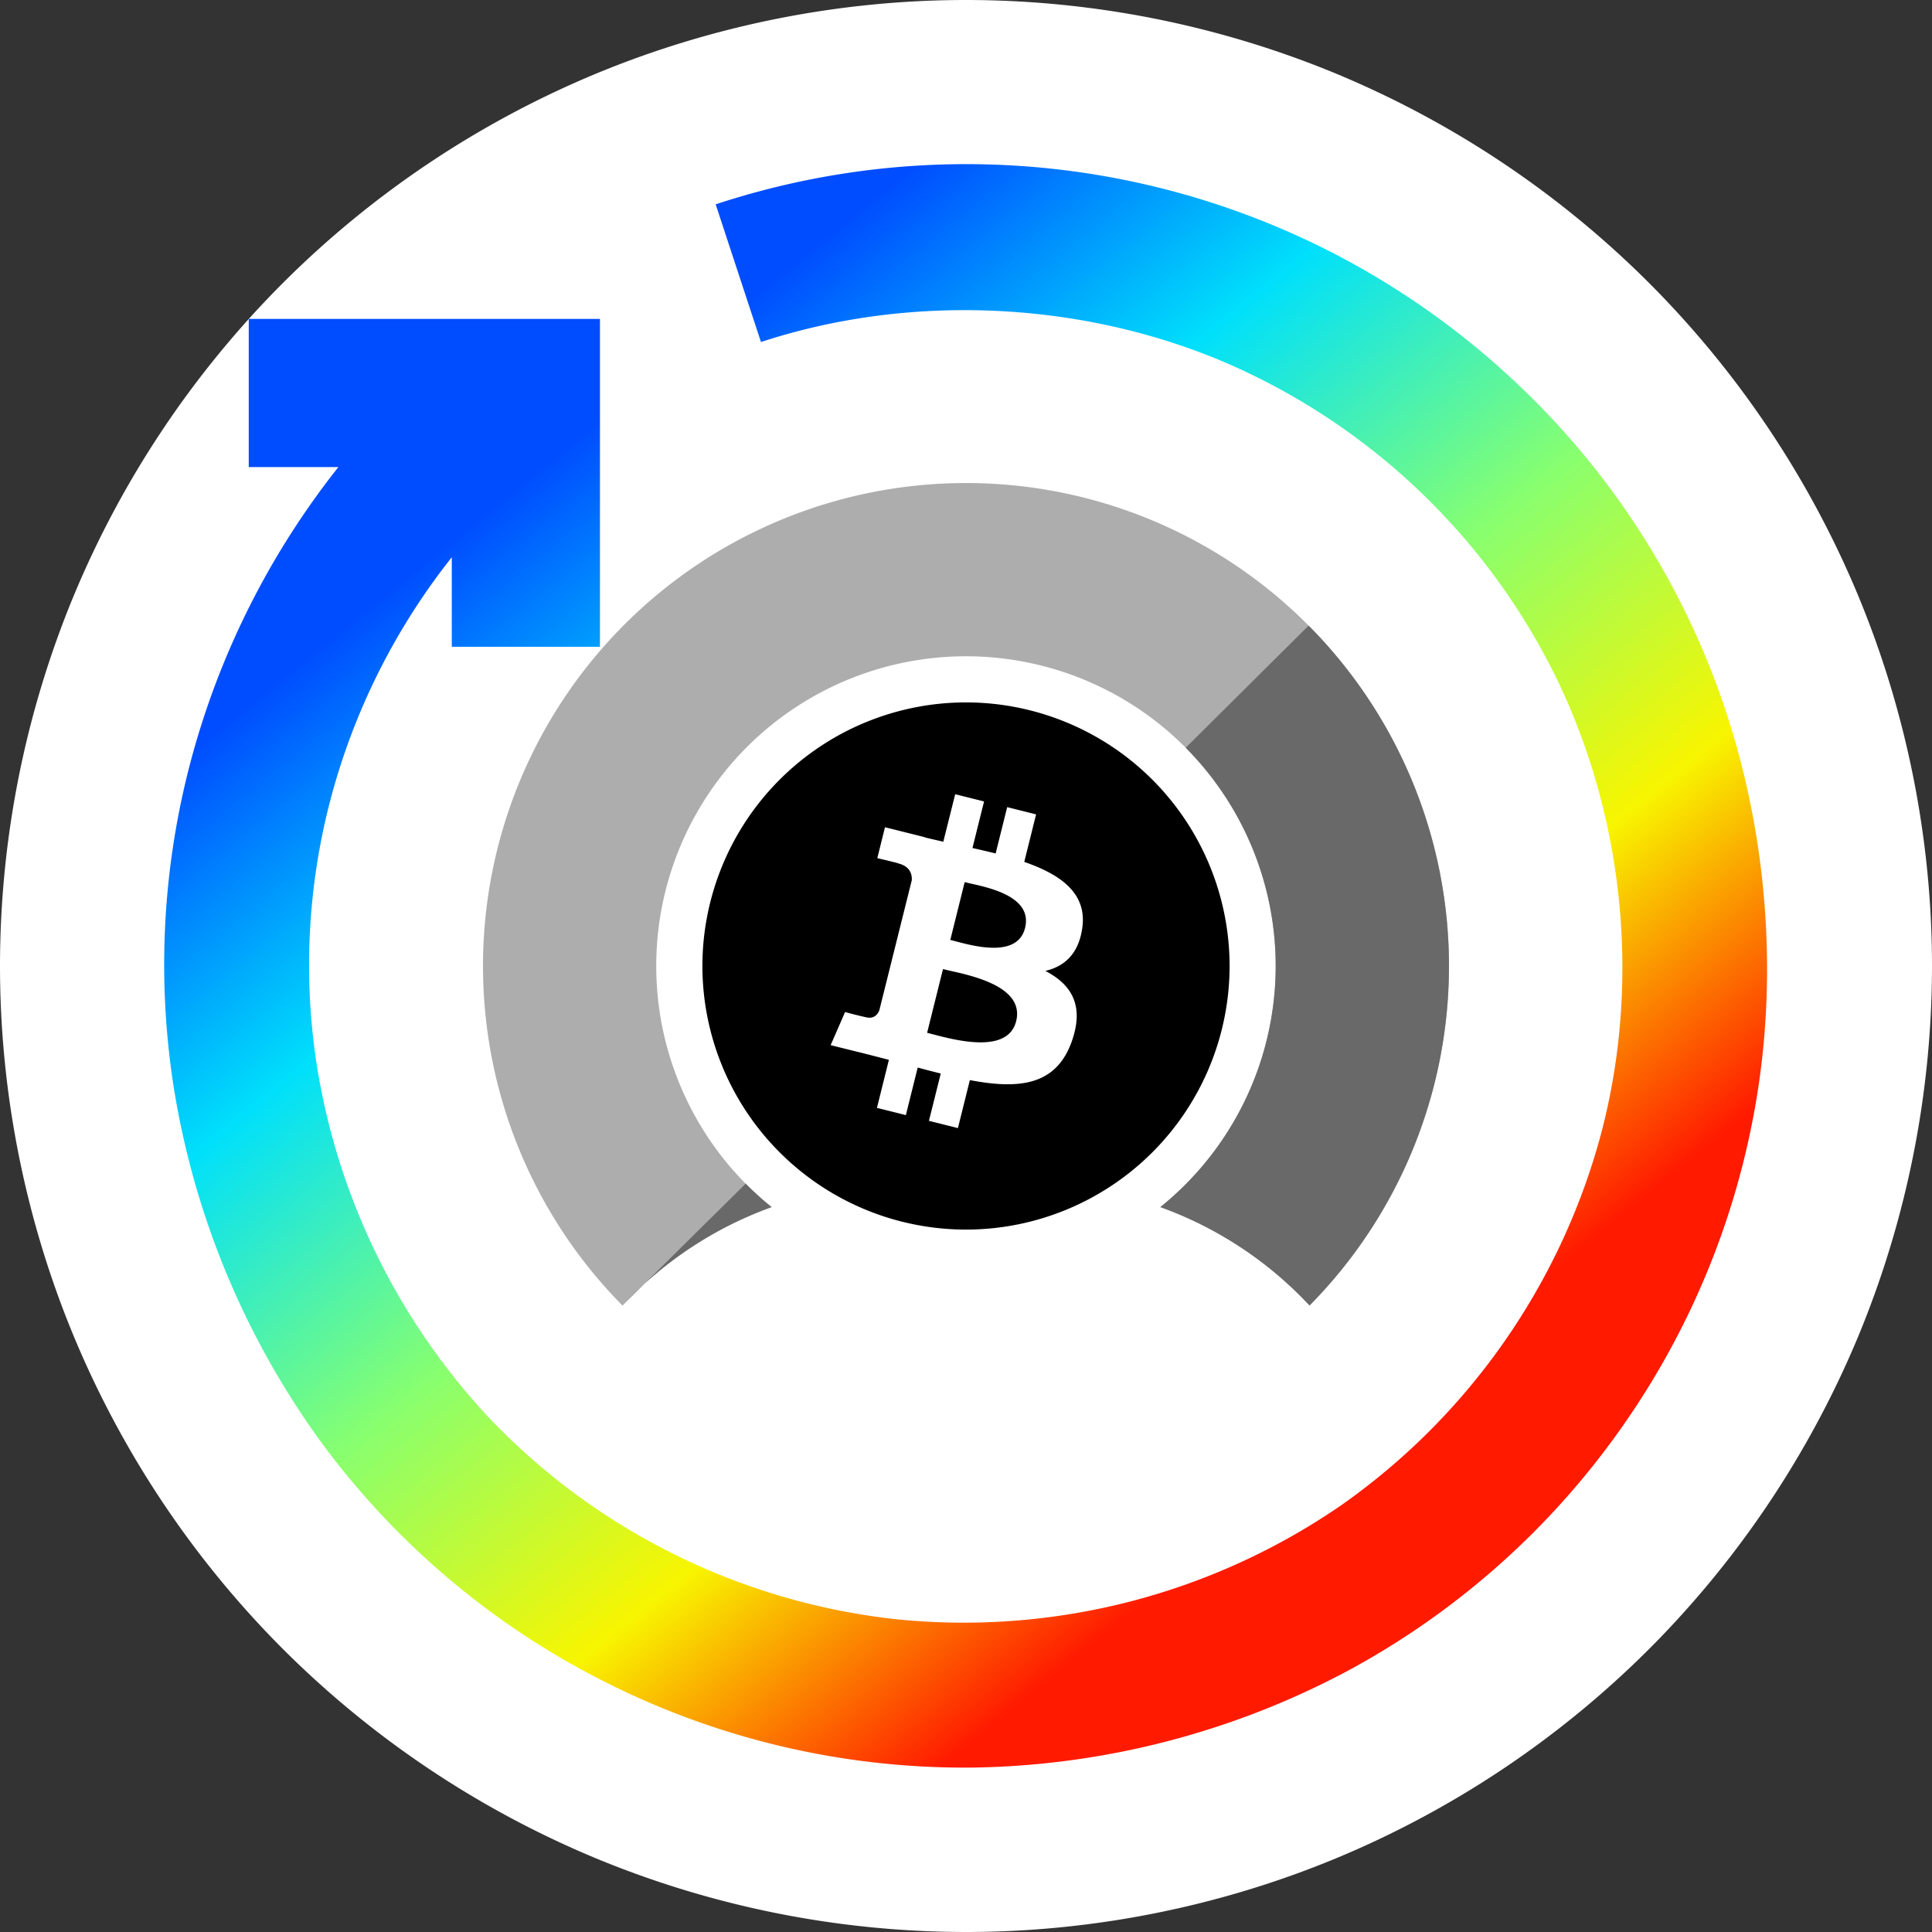 <svg width="32" height="32" fill="none" xmlns="http://www.w3.org/2000/svg"><rect width="100%" height="100%" fill="#333333" stroke="none"/><path fill-rule="evenodd" clip-rule="evenodd" d="M32 16c0-2.094-.417-4.188-1.218-6.123a16.058 16.058 0 00-3.468-5.19 16.051 16.051 0 00-5.191-3.47A16.054 16.054 0 0016 0c-2.094 0-4.188.417-6.123 1.218a16.055 16.055 0 00-5.19 3.468 16.05 16.05 0 00-3.47 5.191A16.049 16.049 0 000 16c0 2.094.416 4.188 1.218 6.123a16.056 16.056 0 003.468 5.19 16.055 16.055 0 005.19 3.469A16.056 16.056 0 0016 32c2.094 0 4.188-.417 6.123-1.218a16.051 16.051 0 005.19-3.468 16.063 16.063 0 003.47-5.191A16.054 16.054 0 0032 16z" fill="#fff"/><path fill-rule="evenodd" clip-rule="evenodd" d="M11.855 3.384a13.267 13.267 0 0113.213 2.914 13.155 13.155 0 013.417 5.189c.71 1.99.946 4.19.672 6.284a13.194 13.194 0 01-2.243 5.795 13.207 13.207 0 01-4.64 4.134 13.622 13.622 0 01-6.12 1.576 13.207 13.207 0 01-6.059-1.381 13.19 13.19 0 01-4.763-3.991 13.662 13.662 0 01-2.444-5.83 13.13 13.13 0 01.487-6.193 13.392 13.392 0 012.23-4.145H4.12V5.282h5.817v5.431H7.483V9.23a10.961 10.961 0 00-1.827 3.397 10.787 10.787 0 00-.4 5.07 11.107 11.107 0 002.81 5.75 10.952 10.952 0 006.8 3.375 11.023 11.023 0 007.351-1.892 10.999 10.999 0 004.325-6.24c.637-2.5.342-5.237-.807-7.547a10.919 10.919 0 00-5.546-5.183c-2.394-.99-5.181-1.085-7.585-.295l-.75-2.28z" fill="url(#paint0_linear)"/><path fill-rule="evenodd" clip-rule="evenodd" d="M20.366 16A4.369 4.369 0 0016 11.634 4.369 4.369 0 0011.634 16 4.369 4.369 0 0016 20.366 4.369 4.369 0 0020.366 16z" fill="#000"/><path fill-rule="evenodd" clip-rule="evenodd" d="M17.925 15.378c.087-.581-.355-.893-.96-1.102l.196-.787-.479-.12-.191.767a17.982 17.982 0 00-.384-.09l.192-.771-.478-.12-.197.787-.084-.02c-.075-.017-.15-.034-.222-.052v-.003l-.66-.165-.127.512c.018.004.355.082.347.087.194.048.23.177.224.278l-.538 2.156c-.023.06-.084.148-.22.114a6.56 6.56 0 01-.337-.084l-.01-.002-.239.548.624.155.201.052.14.036-.198.796.479.12.196-.788c.131.036.258.068.382.099l-.196.784.48.12.198-.795c.816.155 1.431.092 1.69-.647.208-.595-.01-.938-.44-1.162.313-.072.548-.278.611-.703zm-1.094 1.535c-.136.545-.989.32-1.38.218l-.095-.025.263-1.055.118.028c.405.09 1.232.276 1.094.834zm-1.013-1.325c.325.087 1.037.278 1.16-.218.127-.508-.564-.661-.902-.736l-.098-.023-.238.957.078.02z" fill="#fff"/><path fill-rule="evenodd" clip-rule="evenodd" d="M12.78 19.994a5.13 5.13 0 116.439 0 6.3 6.3 0 012.471 1.63 8 8 0 10-11.38 0 6.301 6.301 0 012.47-1.63z" fill="#ADADAD"/><path fill-rule="evenodd" clip-rule="evenodd" d="M21.675 10.362a8 8 0 01.015 11.261 6.3 6.3 0 00-2.471-1.63 5.129 5.129 0 00.42-7.608l2.036-2.023zM12.781 19.993a5.088 5.088 0 01-.43-.388l-2.041 2.018a6.3 6.3 0 012.471-1.63z" fill="#696969"/><defs><linearGradient id="paint0_linear" x1="2.043" y1="13.297" x2="15.222" y2="29.576" gradientUnits="userSpaceOnUse"><stop stop-color="#004CFF"/><stop offset=".252" stop-color="#00E0FB"/><stop offset=".506" stop-color="#87FF70"/><stop offset=".755" stop-color="#F8F500"/><stop offset="1" stop-color="#FF1A00"/></linearGradient></defs></svg>